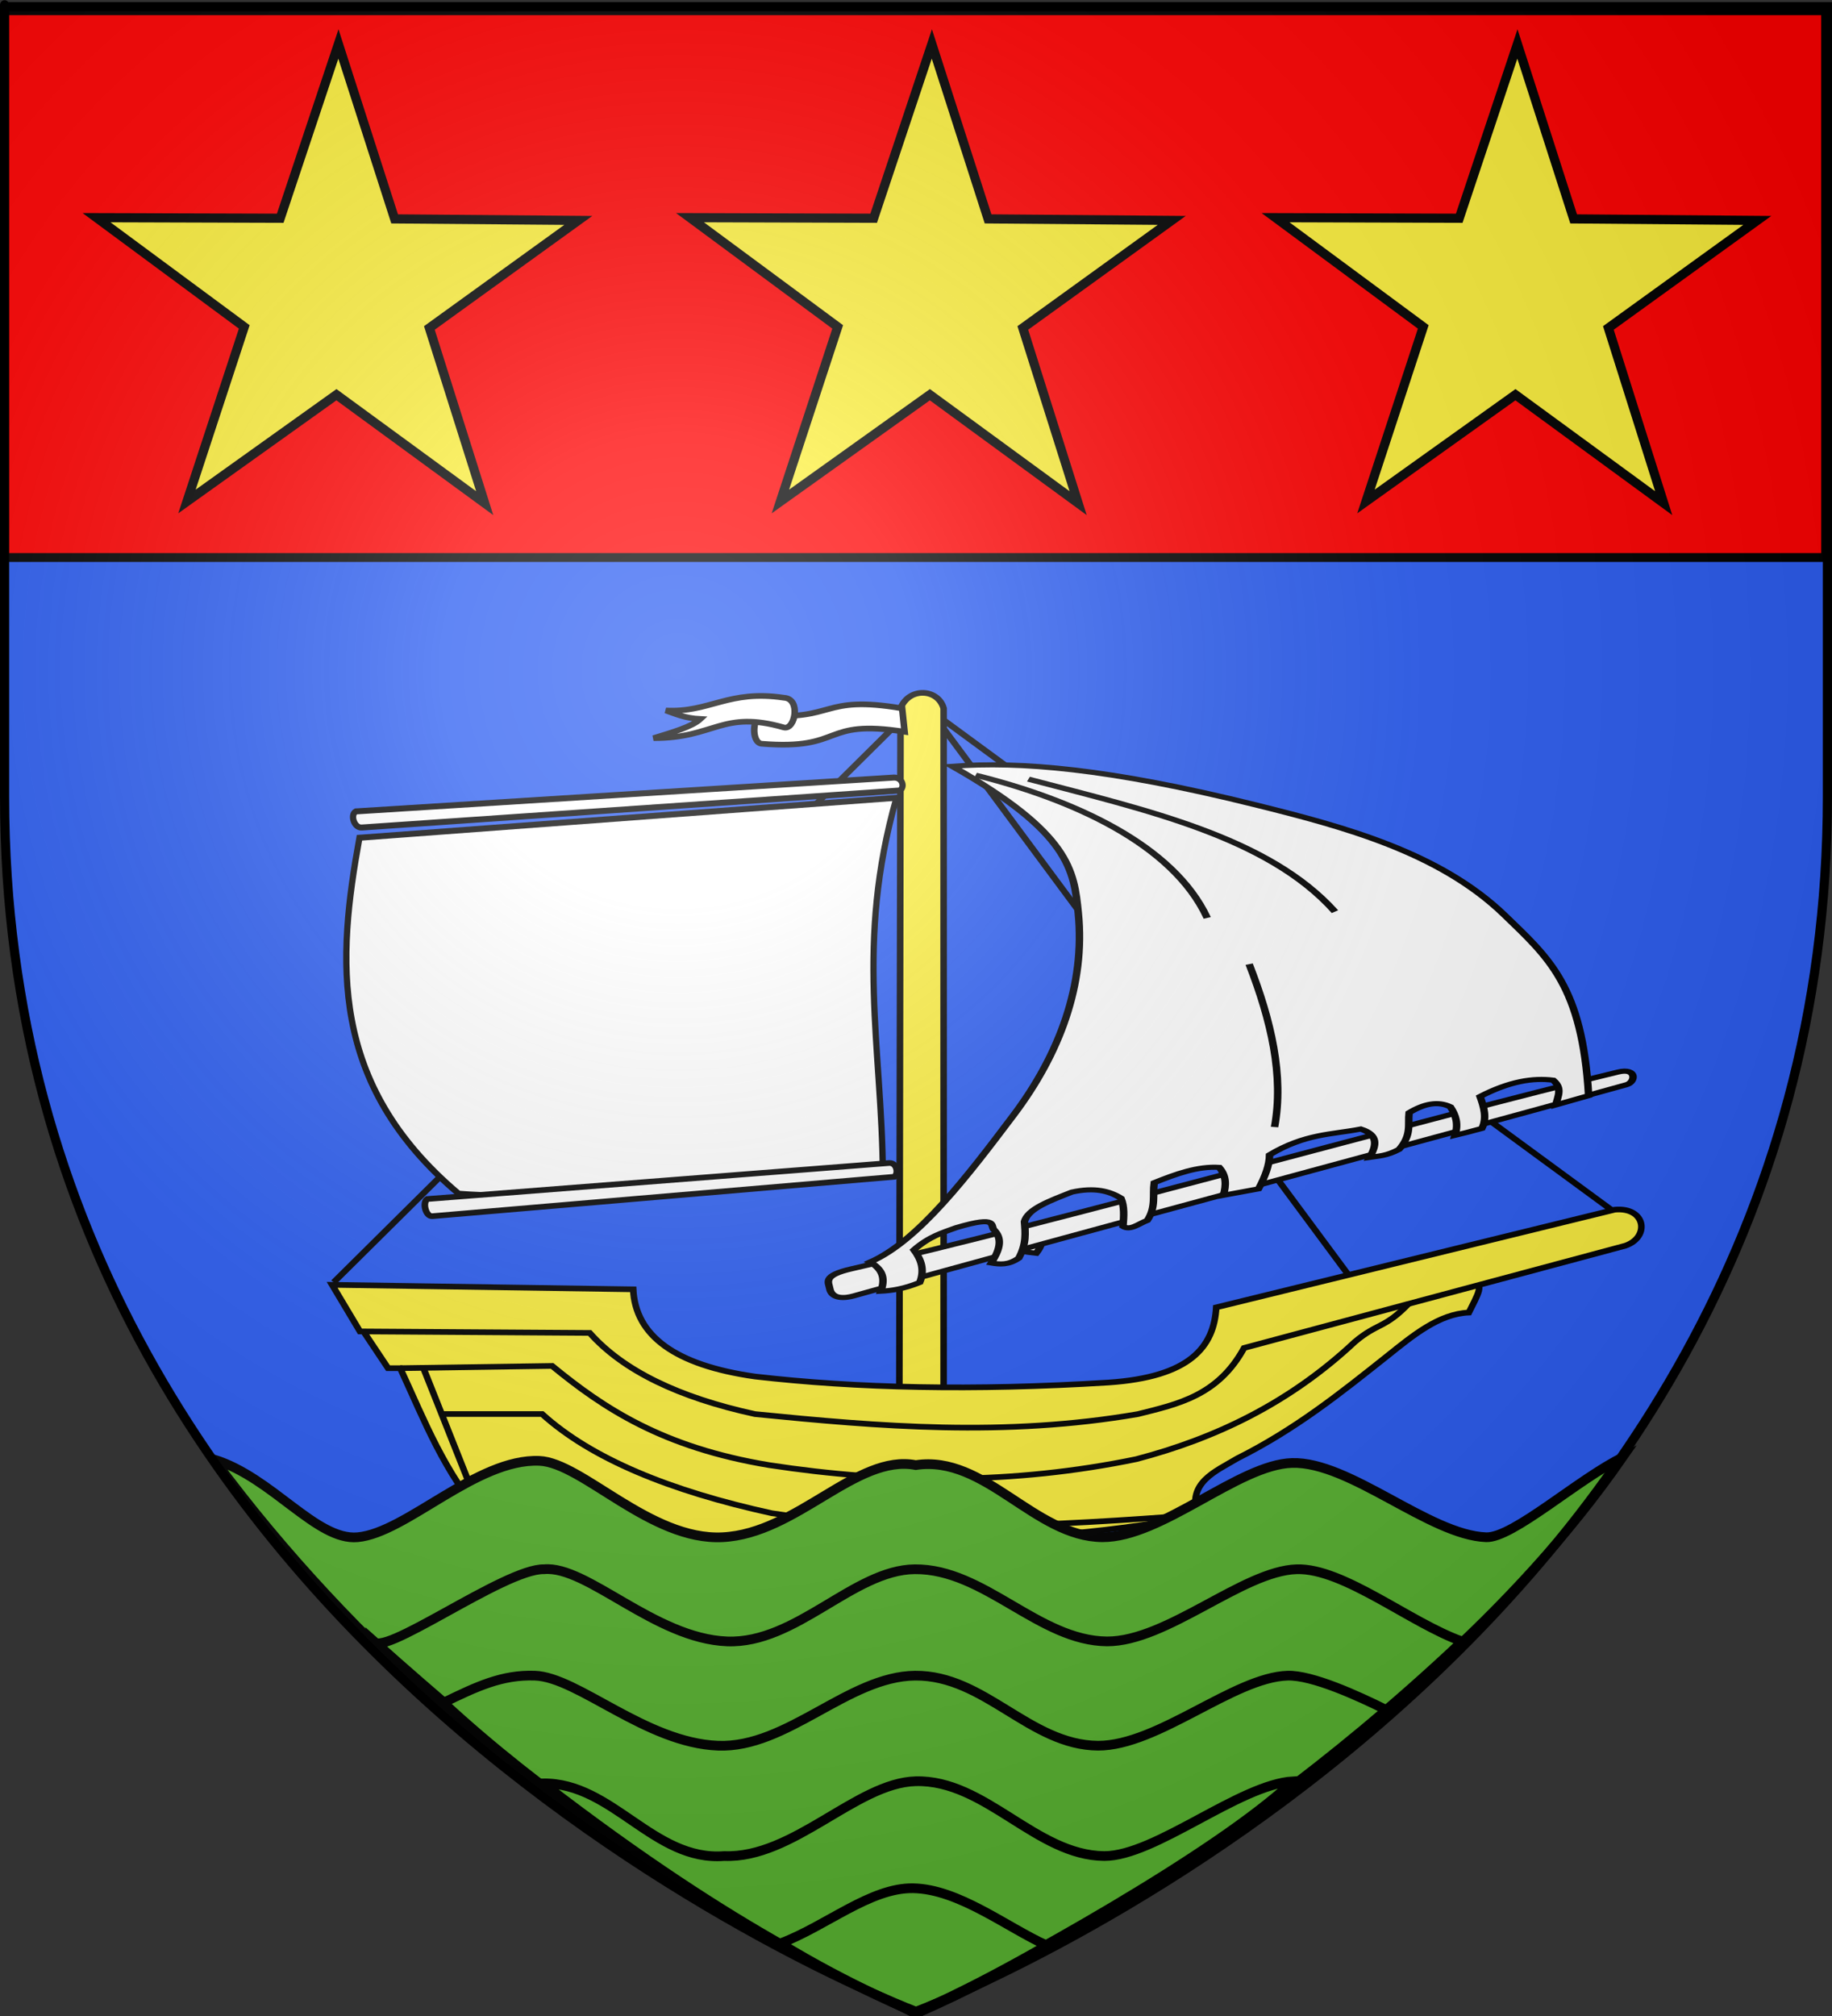 <?xml version="1.0" encoding="UTF-8" standalone="no"?>
<svg
   xmlns:dc="http://purl.org/dc/elements/1.1/"
   xmlns:cc="http://web.resource.org/cc/"
   xmlns:rdf="http://www.w3.org/1999/02/22-rdf-syntax-ns#"
   xmlns:svg="http://www.w3.org/2000/svg"
   xmlns="http://www.w3.org/2000/svg"
   xmlns:xlink="http://www.w3.org/1999/xlink"
   xmlns:sodipodi="http://sodipodi.sourceforge.net/DTD/sodipodi-0.dtd"
   xmlns:inkscape="http://www.inkscape.org/namespaces/inkscape"
   height="660"
   width="600"
   version="1.0"
   id="svg2"
   sodipodi:version="0.32"
   inkscape:version="0.45.1"
   sodipodi:docname="Blason ville fr Trouville (Calvados).svg"
   sodipodi:docbase="L:\Héraldique\Réalisations Perso\à charger"
   inkscape:export-filename="/Users/olivier/Desktop/Blason Rouge/Blason_Vide_3D.png"
   inkscape:export-xdpi="144"
   inkscape:export-ydpi="144"
   inkscape:output_extension="org.inkscape.output.svg.inkscape">
  <rect width="100%" height="100%" fill="#333333" stroke="none"/>
  <sodipodi:namedview
     inkscape:window-height="578"
     inkscape:window-width="800"
     inkscape:pageshadow="2"
     inkscape:pageopacity="0.0"
     guidetolerance="10.0"
     gridtolerance="10.0"
     objecttolerance="10.0"
     borderopacity="1.0"
     bordercolor="#666666"
     pagecolor="#ffffff"
     id="base"
     showgrid="false"
     height="660px"
     inkscape:zoom="0.57878788"
     inkscape:cx="300"
     inkscape:cy="330"
     inkscape:window-x="0"
     inkscape:window-y="0"
     inkscape:current-layer="layer4" />
  <desc
     id="desc4">Flag of Canton of Valais (Wallis)</desc>
  <defs
     id="defs6">
    <linearGradient
       id="linearGradient2893">
      <stop
         style="stop-color:white;stop-opacity:0.314;"
         offset="0"
         id="stop2895" />
      <stop
         id="stop2897"
         offset="0.19"
         style="stop-color:white;stop-opacity:0.251;" />
      <stop
         style="stop-color:#6b6b6b;stop-opacity:0.125;"
         offset="0.6"
         id="stop2901" />
      <stop
         style="stop-color:black;stop-opacity:0.125;"
         offset="1"
         id="stop2899" />
    </linearGradient>
    <linearGradient
       id="linearGradient2885">
      <stop
         id="stop2887"
         offset="0"
         style="stop-color:white;stop-opacity:1;" />
      <stop
         style="stop-color:white;stop-opacity:1;"
         offset="0.229"
         id="stop2891" />
      <stop
         id="stop2889"
         offset="1"
         style="stop-color:black;stop-opacity:1;" />
    </linearGradient>
    <linearGradient
       id="linearGradient2955">
      <stop
         id="stop2867"
         offset="0"
         style="stop-color:#fd0000;stop-opacity:1;" />
      <stop
         style="stop-color:#e77275;stop-opacity:0.659;"
         offset="0.5"
         id="stop2873" />
      <stop
         style="stop-color:black;stop-opacity:0.323;"
         offset="1"
         id="stop2959" />
    </linearGradient>
    <radialGradient
       inkscape:collect="always"
       xlink:href="#linearGradient2955"
       id="radialGradient2961"
       cx="225.524"
       cy="218.901"
       fx="225.524"
       fy="218.901"
       r="300"
       gradientTransform="matrix(-4.167939e-4,2.183,-1.884,-3.599562e-4,615.597,-289.121)"
       gradientUnits="userSpaceOnUse" />
    <polygon
       id="star"
       transform="scale(53,53)"
       points="0,-1 0.588,0.809 -0.951,-0.309 0.951,-0.309 -0.588,0.809 0,-1 " />
    <clipPath
       id="clip">
      <path
         d="M 0,-200 L 0,600 L 300,600 L 300,-200 L 0,-200 z "
         id="path10" />
    </clipPath>
    <radialGradient
       inkscape:collect="always"
       xlink:href="#linearGradient2955"
       id="radialGradient1911"
       gradientUnits="userSpaceOnUse"
       gradientTransform="matrix(-4.167939e-4,2.183,-1.884,-3.599562e-4,615.597,-289.121)"
       cx="225.524"
       cy="218.901"
       fx="225.524"
       fy="218.901"
       r="300" />
    <radialGradient
       inkscape:collect="always"
       xlink:href="#linearGradient2955"
       id="radialGradient2865"
       gradientUnits="userSpaceOnUse"
       gradientTransform="matrix(0,1.749,-1.593,-1.049767e-7,551.788,-191.29)"
       cx="225.524"
       cy="218.901"
       fx="225.524"
       fy="218.901"
       r="300" />
    <radialGradient
       inkscape:collect="always"
       xlink:href="#linearGradient2955"
       id="radialGradient2871"
       gradientUnits="userSpaceOnUse"
       gradientTransform="matrix(0,1.386,-1.323,-5.741131e-8,-158.082,-109.541)"
       cx="225.524"
       cy="218.901"
       fx="225.524"
       fy="218.901"
       r="300" />
    <radialGradient
       inkscape:collect="always"
       xlink:href="#linearGradient2893"
       id="radialGradient3163"
       gradientUnits="userSpaceOnUse"
       gradientTransform="matrix(1.353,0,0,1.349,-77.629,-85.747)"
       cx="221.445"
       cy="226.331"
       fx="221.445"
       fy="226.331"
       r="300" />
    <linearGradient
       id="linearGradient2569">
      <stop
         style="stop-color:white;stop-opacity:0.314"
         offset="0"
         id="stop2571" />
      <stop
         style="stop-color:white;stop-opacity:0.251"
         offset="0.19"
         id="stop2573" />
      <stop
         style="stop-color:#6b6b6b;stop-opacity:0.125"
         offset="0.6"
         id="stop2575" />
      <stop
         style="stop-color:black;stop-opacity:0.125"
         offset="1"
         id="stop2577" />
    </linearGradient>
    <linearGradient
       id="linearGradient2561">
      <stop
         style="stop-color:white;stop-opacity:1"
         offset="0"
         id="stop2563" />
      <stop
         style="stop-color:white;stop-opacity:1"
         offset="0.229"
         id="stop2565" />
      <stop
         style="stop-color:black;stop-opacity:1"
         offset="1"
         id="stop2567" />
    </linearGradient>
    <linearGradient
       id="linearGradient2553">
      <stop
         style="stop-color:#fd0000;stop-opacity:1"
         offset="0"
         id="stop2555" />
      <stop
         style="stop-color:#e77275;stop-opacity:0.659"
         offset="0.5"
         id="stop2557" />
      <stop
         style="stop-color:black;stop-opacity:0.323"
         offset="1"
         id="stop2559" />
    </linearGradient>
    <radialGradient
       cx="225.524"
       cy="218.901"
       r="300"
       fx="225.524"
       fy="218.901"
       id="radialGradient2551"
       xlink:href="#linearGradient2955"
       gradientUnits="userSpaceOnUse"
       gradientTransform="matrix(-4.167939e-4,2.183,-1.884,-3.599562e-4,615.597,-289.121)" />
    <polygon
       points="0,-1 0.588,0.809 -0.951,-0.309 0.951,-0.309 -0.588,0.809 0,-1 "
       transform="scale(53,53)"
       id="polygon2549" />
    <clipPath
       id="clipPath2545">
      <path
         d="M 0,-200 L 0,600 L 300,600 L 300,-200 L 0,-200 z "
         id="path2547" />
    </clipPath>
    <radialGradient
       cx="225.524"
       cy="218.901"
       r="300"
       fx="225.524"
       fy="218.901"
       id="radialGradient2543"
       xlink:href="#linearGradient2955"
       gradientUnits="userSpaceOnUse"
       gradientTransform="matrix(-4.167939e-4,2.183,-1.884,-3.599562e-4,615.597,-289.121)" />
    <radialGradient
       cx="225.524"
       cy="218.901"
       r="300"
       fx="225.524"
       fy="218.901"
       id="radialGradient2541"
       xlink:href="#linearGradient2955"
       gradientUnits="userSpaceOnUse"
       gradientTransform="matrix(0,1.749,-1.593,-1.049767e-7,551.788,-191.29)" />
    <radialGradient
       cx="225.524"
       cy="218.901"
       r="300"
       fx="225.524"
       fy="218.901"
       id="radialGradient2539"
       xlink:href="#linearGradient2955"
       gradientUnits="userSpaceOnUse"
       gradientTransform="matrix(0,1.386,-1.323,-5.741131e-8,-158.082,-109.541)" />
    <radialGradient
       r="300"
       fy="218.901"
       fx="225.524"
       cy="218.901"
       cx="225.524"
       gradientTransform="matrix(0,1.386,-1.323,-5.741131e-8,-158.082,-109.541)"
       gradientUnits="userSpaceOnUse"
       id="radialGradient10918"
       xlink:href="#linearGradient2955"
       inkscape:collect="always" />
    <radialGradient
       r="300"
       fy="218.901"
       fx="225.524"
       cy="218.901"
       cx="225.524"
       gradientTransform="matrix(0,1.749,-1.593,-1.049767e-7,551.788,-191.29)"
       gradientUnits="userSpaceOnUse"
       id="radialGradient10916"
       xlink:href="#linearGradient2955"
       inkscape:collect="always" />
    <radialGradient
       r="300"
       fy="218.901"
       fx="225.524"
       cy="218.901"
       cx="225.524"
       gradientTransform="matrix(-4.167939e-4,2.183,-1.884,-3.599562e-4,615.597,-289.121)"
       gradientUnits="userSpaceOnUse"
       id="radialGradient10914"
       xlink:href="#linearGradient2955"
       inkscape:collect="always" />
    <clipPath
       id="clipPath10910">
      <path
         id="path10912"
         d="M 0,-200 L 0,600 L 300,600 L 300,-200 L 0,-200 z " />
    </clipPath>
    <polygon
       points="0,-1 0.588,0.809 -0.951,-0.309 0.951,-0.309 -0.588,0.809 0,-1 "
       transform="scale(53,53)"
       id="polygon10908" />
    <radialGradient
       gradientUnits="userSpaceOnUse"
       gradientTransform="matrix(-4.167939e-4,2.183,-1.884,-3.599562e-4,615.597,-289.121)"
       r="300"
       fy="218.901"
       fx="225.524"
       cy="218.901"
       cx="225.524"
       id="radialGradient10906"
       xlink:href="#linearGradient2955"
       inkscape:collect="always" />
    <linearGradient
       id="linearGradient10898">
      <stop
         style="stop-color:#fd0000;stop-opacity:1;"
         offset="0"
         id="stop10900" />
      <stop
         id="stop10902"
         offset="0.5"
         style="stop-color:#e77275;stop-opacity:0.659;" />
      <stop
         id="stop10904"
         offset="1"
         style="stop-color:black;stop-opacity:0.323;" />
    </linearGradient>
    <linearGradient
       id="linearGradient10890">
      <stop
         style="stop-color:white;stop-opacity:1;"
         offset="0"
         id="stop10892" />
      <stop
         id="stop10894"
         offset="0.229"
         style="stop-color:white;stop-opacity:1;" />
      <stop
         style="stop-color:black;stop-opacity:1;"
         offset="1"
         id="stop10896" />
    </linearGradient>
    <linearGradient
       id="linearGradient10880">
      <stop
         id="stop10882"
         offset="0"
         style="stop-color:white;stop-opacity:0.314;" />
      <stop
         style="stop-color:white;stop-opacity:0.251;"
         offset="0.19"
         id="stop10884" />
      <stop
         id="stop10886"
         offset="0.6"
         style="stop-color:#6b6b6b;stop-opacity:0.125;" />
      <stop
         id="stop10888"
         offset="1"
         style="stop-color:black;stop-opacity:0.125;" />
    </linearGradient>
  </defs>
  <g
     inkscape:groupmode="layer"
     id="layer3"
     inkscape:label="Fond écu"
     style="display:inline"
     sodipodi:insensitive="true">
    <path
       id="path2855"
       style="fill:#2b5df2;fill-opacity:1;fill-rule:evenodd;stroke:none;stroke-width:1px;stroke-linecap:butt;stroke-linejoin:miter;stroke-opacity:1"
       d="M 300,658.5 C 300,658.5 598.5,546.18 598.5,260.728 C 598.5,-24.723 598.5,2.176 598.5,2.176 L 1.5,2.176 L 1.5,260.728 C 1.5,546.18 300,658.5 300,658.5 z "
       sodipodi:nodetypes="cccccc" />
    <g
       id="g10957"
       transform="translate(107.904,-294)">
      <g
         transform="translate(-107.985,295.397)"
         id="layer5"
         inkscape:label="chef"
         style="fill:#ff0000;display:inline">
        <rect
           style="opacity:1;fill:#ff0000;fill-opacity:1;fill-rule:nonzero;stroke:#000000;stroke-width:2.902;stroke-miterlimit:4;stroke-dasharray:none;stroke-opacity:1"
           id="rect2230"
           width="596.466"
           height="179.009"
           x="1.532"
           y="2.114" />
      </g>
      <path
         transform="translate(159.686,261.763)"
         d="M -108.848,196.963 L -157.405,161.456 L -206.36,196.413 L -187.595,139.26 L -235.969,103.503 L -175.815,103.688 L -156.757,46.633 L -138.344,103.9 L -78.192,104.394 L -126.966,139.602 L -108.848,196.963 z "
         inkscape:randomized="0"
         inkscape:rounded="0"
         inkscape:flatsided="false"
         sodipodi:arg2="1.5764441"
         sodipodi:arg1="0.94812554"
         sodipodi:r2="31.874943"
         sodipodi:r1="82.949936"
         sodipodi:cy="129.58115"
         sodipodi:cx="-157.22513"
         sodipodi:sides="5"
         id="path10922"
         style="opacity:1;color:#000000;fill:#fcef3c;fill-opacity:1;fill-rule:nonzero;stroke:#000000;stroke-width:3;stroke-linecap:butt;stroke-linejoin:miter;marker:none;marker-start:none;marker-mid:none;marker-end:none;stroke-miterlimit:4;stroke-dasharray:none;stroke-dashoffset:0;stroke-opacity:1;visibility:visible;display:inline;overflow:visible;enable-background:accumulate"
         sodipodi:type="star" />
      <path
         transform="translate(354.044,261.762)"
         d="M -108.848,196.963 L -157.405,161.456 L -206.36,196.413 L -187.595,139.26 L -235.969,103.503 L -175.815,103.688 L -156.757,46.633 L -138.344,103.9 L -78.192,104.394 L -126.966,139.602 L -108.848,196.963 z "
         inkscape:randomized="0"
         inkscape:rounded="0"
         inkscape:flatsided="false"
         sodipodi:arg2="1.5764441"
         sodipodi:arg1="0.94812554"
         sodipodi:r2="31.874943"
         sodipodi:r1="82.949936"
         sodipodi:cy="129.58115"
         sodipodi:cx="-157.22513"
         sodipodi:sides="5"
         id="path10953"
         style="opacity:1;color:#000000;fill:#fcef3c;fill-opacity:1;fill-rule:nonzero;stroke:#000000;stroke-width:3;stroke-linecap:butt;stroke-linejoin:miter;marker:none;marker-start:none;marker-mid:none;marker-end:none;stroke-miterlimit:4;stroke-dasharray:none;stroke-dashoffset:0;stroke-opacity:1;visibility:visible;display:inline;overflow:visible;enable-background:accumulate"
         sodipodi:type="star" />
      <path
         transform="translate(545.824,261.763)"
         d="M -108.848,196.963 L -157.405,161.456 L -206.36,196.413 L -187.595,139.26 L -235.969,103.503 L -175.815,103.688 L -156.757,46.633 L -138.344,103.9 L -78.192,104.394 L -126.966,139.602 L -108.848,196.963 z "
         inkscape:randomized="0"
         inkscape:rounded="0"
         inkscape:flatsided="false"
         sodipodi:arg2="1.5764441"
         sodipodi:arg1="0.94812554"
         sodipodi:r2="31.874943"
         sodipodi:r1="82.949936"
         sodipodi:cy="129.58115"
         sodipodi:cx="-157.22513"
         sodipodi:sides="5"
         id="path10955"
         style="opacity:1;color:#000000;fill:#fcef3c;fill-opacity:1;fill-rule:nonzero;stroke:#000000;stroke-width:3;stroke-linecap:butt;stroke-linejoin:miter;marker:none;marker-start:none;marker-mid:none;marker-end:none;stroke-miterlimit:4;stroke-dasharray:none;stroke-dashoffset:0;stroke-opacity:1;visibility:visible;display:inline;overflow:visible;enable-background:accumulate"
         sodipodi:type="star" />
    </g>
  </g>
  <g
     inkscape:groupmode="layer"
     id="layer4"
     inkscape:label="Meubles"
     sodipodi:insensitive="true">
    <g
       id="g3645"
       inkscape:label="Calque 1"
       transform="translate(-117.596,-235.493)">
      <g
         transform="translate(109.318,303.367)"
         id="g7133"
         sodipodi:insensitive="true" />
    </g>
    <g
       transform="matrix(0.798,0,0,0.689,68.201,-179.435)"
       id="g10740">
      <g
         id="g10559"
         transform="matrix(-1,0,0,1,589.184,588.108)">
        <path
           id="path10528"
           style="fill:none;fill-rule:evenodd;stroke:#000000;stroke-width:2.698;stroke-linecap:butt;stroke-linejoin:miter;stroke-miterlimit:4"
           d="M 9.576,250.354 L 297.469,5.897 L 537.698,281.595"
           sodipodi:nodetypes="ccc" />
        <path
           id="path10530"
           style="fill:#ffff00;fill-rule:evenodd;stroke:#000000;stroke-width:2.698;stroke-linecap:butt;stroke-linejoin:miter;stroke-miterlimit:4"
           d="M 117.662,283.689 L 295.449,5.897" />
        <path
           id="path10534"
           style="fill:#fcef3f;fill-opacity:1;fill-rule:evenodd;stroke:#000000;stroke-width:2.698;stroke-linecap:butt;stroke-linejoin:miter;stroke-miterlimit:4"
           d="M 287.368,8.928 L 287.368,338.237 L 305.55,337.227 L 305.045,8.801 C 301.409,-1.457 289.531,-0.355 287.368,8.928 z " />
        <g
           id="g10690"
           transform="matrix(0.872,0,0,0.968,67.915,1.294)"
           style="fill:#ffffff">
          <path
             d="M 528.325,58.442 L 275.097,41.829 C 271.039,41.724 269.746,46.508 272.304,48.176 L 525.532,66.355 C 529.113,66.645 531.088,60.088 528.325,58.442 z "
             style="fill:#ffffff;fill-rule:evenodd;stroke:#000000;stroke-width:2.936;stroke-linecap:butt;stroke-linejoin:miter;stroke-miterlimit:4"
             id="path10536"
             sodipodi:nodetypes="ccccc" />
          <path
             sodipodi:nodetypes="ccccc"
             d="M 479.909,246.11 C 425.112,250.503 387.789,236.672 280.265,236.653 C 280.672,173.655 293.337,123.369 273.874,51.749 L 526.616,71.375 C 536.988,130.981 541.438,191.934 479.909,246.11 z "
             style="fill:#ffffff;fill-rule:evenodd;stroke:#000000;stroke-width:2.936;stroke-linecap:butt;stroke-linejoin:miter;stroke-miterlimit:4"
             id="path10538" />
        </g>
        <g
           id="g10588"
           transform="matrix(-1,0,0,1,595.801,2)"
           style="fill:#ffffff">
          <path
             d="M 292.418,18.019 C 257.768,11.744 268.065,26.952 233.577,23.701 C 229.412,22.783 229.996,10.744 233.829,9.938 C 264.039,13.243 257.753,0.292 291.408,6.907 L 292.418,18.019 z "
             style="fill:#ffffff;fill-rule:evenodd;stroke:#000000;stroke-width:2.698;stroke-linecap:butt;stroke-linejoin:miter;stroke-miterlimit:4"
             id="path10532" />
          <path
             d="M 189.383,21.05 C 214.602,21.111 217.429,7.54 242.921,15.999 C 247.47,17.229 249.975,2.299 242.921,1.857 C 220.044,-2.096 212.579,8.971 194.433,7.918 C 198.592,9.582 202.184,11.57 208.576,11.958 C 205.141,15.672 197.043,18.311 189.383,21.05 z "
             style="fill:#ffffff;fill-rule:evenodd;stroke:#000000;stroke-width:2.698;stroke-linecap:butt;stroke-linejoin:miter;stroke-miterlimit:4"
             id="path10540" />
        </g>
        <path
           id="path10542"
           style="fill:#fcef3f;fill-opacity:1;fill-rule:evenodd;stroke:#000000;stroke-width:2.698;stroke-linecap:butt;stroke-linejoin:miter;stroke-miterlimit:4"
           d="M 72.529,283.841 C 63.73,279.492 68.75,288.697 71.815,295.984 C 84.106,296.601 94.716,306.819 105.386,316.698 C 124.195,334.025 142.903,351.421 166.815,365.269 C 176.052,371.659 187.265,376.651 183.243,392.412 C 244.617,406.664 335.095,409.786 475.406,394.555 C 492.612,371.277 500.073,348.286 510.386,322.412 L 515.386,322.412 L 526.101,303.841 L 521.815,298.127 L 424.672,297.412 L 400.386,322.412 L 359.672,334.555 L 217.529,335.269 C 217.529,335.269 178.958,325.984 177.529,323.127 C 176.101,320.269 165.386,301.698 165.386,301.698 L 72.529,275.984 L 72.529,283.841 z "
           sodipodi:nodetypes="ccccccccccccccsccc" />
        <path
           id="path10544"
           style="fill:#fcef3f;fill-opacity:1;fill-rule:evenodd;stroke:#000000;stroke-width:2.698;stroke-linecap:butt;stroke-linejoin:miter;stroke-miterlimit:4"
           d="M 11.915,247.095 C -0.841,245.734 -2.61,260.203 7.63,264.237 L 164.058,312.809 C 174.797,335.586 191.339,339.504 207.63,344.237 C 262.435,355.146 313.704,350.145 364.773,344.237 C 396.132,336.341 418.889,323.562 432.63,305.666 L 526.915,304.952 L 538.344,282.809 L 414.773,284.952 C 413.863,306.993 397.586,321.005 364.773,326.38 C 323.109,331.932 275.243,333.207 219.773,329.237 C 186.14,326.631 176.429,312.237 175.487,293.523 L 11.915,247.095 z " />
        <path
           id="path10546"
           style="fill:none;fill-rule:evenodd;stroke:#000000;stroke-width:2.698;stroke-linecap:butt;stroke-linejoin:miter;stroke-miterlimit:4"
           d="M 510.386,322.412 L 448.065,321.341 C 426.857,341.48 402.723,360.094 358.958,368.484 C 308.942,377.332 258.735,377.713 208.243,365.627 C 176.01,355.824 145.607,339.198 118.601,309.912 C 109.18,300.716 106.396,303.727 96.458,291.698" />
        <path
           id="path10548"
           style="fill:none;fill-rule:evenodd;stroke:#000000;stroke-width:2.698;stroke-linecap:butt;stroke-linejoin:miter;stroke-miterlimit:4"
           d="M 476.059,394.681 L 501.101,321.698" />
        <path
           id="path10550"
           style="fill:none;fill-rule:evenodd;stroke:#000000;stroke-width:2.698;stroke-linecap:butt;stroke-linejoin:miter;stroke-miterlimit:4"
           d="M 492.886,344.198 L 452.172,344.198 C 432.036,365.313 399.923,380.7 357.886,391.341 C 302.047,401.077 242.835,397.325 183.243,392.055" />
      </g>
      <g
         id="g11032"
         transform="matrix(1.003,-0.464,0.579,0.804,-735.091,303.013)">
        <g
           transform="matrix(0.885,0,0,0.861,209.664,384.307)"
           style="opacity:1;display:inline"
           id="g8796">
          <g
             transform="translate(-773.925,328.82)"
             id="g10627"
             inkscape:label="Calque 1">
            <g
               id="g2813"
               transform="translate(23.995,-81.024)">
              <g
                 id="g10682"
                 transform="matrix(-1,0,0,-1,1415.336,596.176)">
                <path
                   sodipodi:nodetypes="cccccccc"
                   id="path6830"
                   d="M 328.486,178.193 L 328.095,164.907 C 326.89,165.377 324.688,164.351 322.807,163.806 C 323.133,159.494 325.33,155.613 330.44,152.404 C 333.65,155.207 336.348,156.594 338.484,164.055 C 337.267,165.559 335.352,165.944 333.061,165.298 L 333.542,178.331 L 328.486,178.193 z "
                   style="color:#000000;fill:#ffffff;fill-opacity:1;fill-rule:evenodd;stroke:#000000;stroke-width:3.019;stroke-linecap:butt;stroke-linejoin:miter;marker:none;marker-start:none;marker-mid:none;marker-end:none;stroke-miterlimit:4;stroke-dasharray:none;stroke-dashoffset:0;stroke-opacity:1;visibility:visible;display:inline;overflow:visible" />
                <path
                   sodipodi:nodetypes="csssss"
                   id="path10652"
                   d="M 77.021,117.724 C 158.985,129.625 323.016,156.137 406.135,167.976 C 409.684,168.482 414.8,170.62 412.214,176.818 C 410.84,180.109 411.14,184.975 398.952,182.344 C 316.24,164.486 156.34,141.75 76.239,125.979 C 68.308,124.418 73.033,117.145 77.021,117.724 z "
                   style="color:#000000;fill:#ffffff;fill-opacity:1;fill-rule:evenodd;stroke:#000000;stroke-width:3.019;stroke-linecap:butt;stroke-linejoin:miter;marker:none;marker-start:none;marker-mid:none;marker-end:none;stroke-miterlimit:4;stroke-dasharray:none;stroke-dashoffset:0;stroke-opacity:1;visibility:visible;display:inline;overflow:visible" />
                <path
                   sodipodi:nodetypes="csscssccccccccccccccccccccccccccccc"
                   id="path10654"
                   d="M 93.29,119.88 C 63.86,177.578 67.25,198.772 70.236,230.069 C 74.609,275.886 100.555,308.796 124.549,337.913 C 165.242,387.294 193.893,409.069 218.718,420.359 C 197.243,361.776 206.538,341.929 217.545,318.767 C 235.617,280.739 264.704,250.135 298.429,228.115 C 331.534,206.5 367.903,182.835 390.643,182.008 C 388.075,175.096 390.636,169.651 395.332,164.815 C 391.254,162.801 386.493,161.244 379.312,161.298 C 373.868,166.696 372.145,172.837 371.888,179.272 C 362.726,183.022 356.938,182.273 350.788,182.008 C 331.788,179.662 339.015,175.937 338.284,172.63 C 338.094,166.054 342.824,161.118 348.834,156.609 C 346.289,154.099 343.511,151.898 337.893,153.484 C 330.959,159.345 328.277,165.206 325.39,171.067 C 320.549,177.084 310.267,176.572 300.382,176.537 C 291.196,174.456 287.062,169.487 285.144,163.252 C 286.304,158.303 289.36,153.353 292.568,148.404 C 291.388,144.507 286.476,146.497 282.408,146.45 C 275.409,151.585 273.351,158.366 269.123,164.424 C 259.023,164.456 249.187,164.047 242.162,158.954 C 242.05,153.293 244.761,148.337 248.805,143.715 L 234.738,139.808 C 228.729,144.887 223.948,149.967 221.062,155.046 C 202.577,158.684 193.741,152.672 181.988,149.576 C 177.445,142.858 181.288,137.818 187.068,133.165 C 183.607,132.043 180.975,130.368 174.564,131.211 C 165.93,136.023 164.352,142.246 160.497,148.013 C 152.737,149.578 147.033,148.264 144.477,142.543 C 144.959,137.333 146.493,132.123 151.12,126.913 C 147.291,126.132 144.657,125.741 139.788,124.96 C 134.957,129.25 132.95,135.422 131.192,141.761 C 116.603,143.537 107.374,140.623 101.105,135.119 C 100.231,128.821 104.091,126.062 107.357,121.834 L 93.29,119.88 z "
                   style="color:#000000;fill:#ffffff;fill-opacity:1;fill-rule:evenodd;stroke:#000000;stroke-width:3.019;stroke-linecap:butt;stroke-linejoin:miter;marker:none;marker-start:none;marker-mid:none;marker-end:none;stroke-miterlimit:4;stroke-dasharray:none;stroke-dashoffset:0;stroke-opacity:1;visibility:visible;display:inline;overflow:visible" />
                <path
                   sodipodi:nodetypes="cc"
                   id="path10660"
                   d="M 211.294,168.332 C 193.218,192.716 181.737,223.696 173.001,257.42"
                   style="color:#000000;fill:#ffffff;fill-opacity:1;fill-rule:evenodd;stroke:#000000;stroke-width:3.019;stroke-linecap:butt;stroke-linejoin:miter;marker:none;marker-start:none;marker-mid:none;marker-end:none;stroke-miterlimit:4;stroke-dasharray:none;stroke-dashoffset:0;stroke-opacity:1;visibility:visible;display:inline;overflow:visible" />
                <path
                   sodipodi:nodetypes="cc"
                   id="path10662"
                   d="M 128.066,266.798 C 129.672,318.984 164.228,357.989 196.055,398.087"
                   style="color:#000000;fill:#ffffff;fill-opacity:1;fill-rule:evenodd;stroke:#000000;stroke-width:3.019;stroke-linecap:butt;stroke-linejoin:miter;marker:none;marker-start:none;marker-mid:none;marker-end:none;stroke-miterlimit:4;stroke-dasharray:none;stroke-dashoffset:0;stroke-opacity:1;visibility:visible;display:inline;overflow:visible" />
                <path
                   sodipodi:nodetypes="cc"
                   id="path10664"
                   d="M 174.173,289.852 C 164.746,334.824 186.501,378.535 213.247,410.981"
                   style="color:#000000;fill:#ffffff;fill-opacity:1;fill-rule:evenodd;stroke:#000000;stroke-width:3.019;stroke-linecap:butt;stroke-linejoin:miter;marker:none;marker-start:none;marker-mid:none;marker-end:none;stroke-miterlimit:4;stroke-dasharray:none;stroke-dashoffset:0;stroke-opacity:1;visibility:visible;display:inline;overflow:visible" />
              </g>
            </g>
          </g>
        </g>
      </g>
      <path
         d="M 89.877,830.149 L 279.518,813.036 C 282.557,812.928 283.524,817.856 281.609,819.574 L 91.969,838.3 C 89.287,838.599 87.808,831.845 89.877,830.149 z "
         style="fill:#ffffff;fill-rule:evenodd;stroke:#000000;stroke-width:2.698;stroke-linecap:butt;stroke-linejoin:miter;stroke-miterlimit:4"
         id="path10694"
         sodipodi:nodetypes="ccccc" />
    </g>
    <g
       id="g10976"
       transform="matrix(0.678,0,0,0.57,39.073,208.999)"
       style="stroke:#000000;stroke-width:4.824;stroke-miterlimit:4;stroke-dasharray:none;stroke-opacity:1">
      <g
         id="g18923"
         style="stroke:#000000;stroke-width:2.293;stroke-miterlimit:4;stroke-dasharray:none;stroke-opacity:1;display:inline"
         transform="matrix(1.821,0,0,2.429,-160.107,-810.332)">
        <path
           id="path12658"
           style="fill:#5ab532;fill-opacity:1;fill-rule:evenodd;stroke:#000000;stroke-width:2.293;stroke-linecap:butt;stroke-linejoin:miter;stroke-miterlimit:4;stroke-dasharray:none;stroke-opacity:1;display:inline"
           d="M 299.192,529.083 C 283.447,526.38 267.742,545.28 247.911,546.145 C 228.761,546.981 210.775,528.503 199.348,528.083 C 182.659,527.47 164.075,545.11 151.129,546.145 C 140.224,547.018 128.568,532.03 113.126,527.77 C 189.128,619.555 298.817,658.2 298.817,658.2 C 321.978,647.276 428.928,601.422 486.792,527.224 C 475.139,532.205 457.615,546.378 450.504,546.145 C 435.431,545.653 414.35,528.177 399.004,528.583 C 384.774,528.959 364.61,546.171 348.723,546.145 C 330.58,546.024 317.645,526.583 299.192,529.083 z "
           sodipodi:nodetypes="cssscccsscc" />
        <path
           id="path14471"
           style="fill:#5ab532;fill-opacity:1;fill-rule:evenodd;stroke:#000000;stroke-width:2.293;stroke-linecap:butt;stroke-linejoin:miter;stroke-miterlimit:4;stroke-dasharray:none;stroke-opacity:1;display:inline"
           d="M 298.931,553.713 C 282.685,553.852 267.481,571.41 249.149,570.776 C 229.992,570.113 211.982,552.766 200.587,553.713 C 190.079,553.464 156.476,575.665 155.13,570.422 C 228.367,628.604 242.853,629.53 299.118,658.672 C 299.118,658.672 370.421,632.889 444.118,570.776 C 430.395,566.425 412.683,553.384 400.243,553.713 C 386.012,554.09 365.849,570.801 349.962,570.776 C 331.819,570.654 317.383,553.555 298.931,553.713 z " />
        <path
           id="path14451"
           style="fill:#5ab532;fill-opacity:1;fill-rule:evenodd;stroke:#000000;stroke-width:2.293;stroke-linecap:butt;stroke-linejoin:miter;stroke-miterlimit:4;stroke-dasharray:none;stroke-opacity:1;display:inline"
           d="M 299.024,578.875 C 281.292,579.02 265.075,596.072 246.743,595.437 C 227.586,594.774 209.61,579.233 198.181,578.875 C 189.443,578.601 182.802,581.42 173.931,585.25 C 225.767,628.067 299.212,658.759 299.212,658.759 C 299.212,658.759 357.978,637.395 424.024,586.968 C 416.359,583.581 404.336,578.703 397.837,578.875 C 383.606,579.251 363.443,595.462 347.556,595.437 C 329.412,595.316 317.49,578.723 299.024,578.875 z " />
        <path
           id="path14461"
           style="fill:#5ab532;fill-opacity:1;fill-rule:evenodd;stroke:#000000;stroke-width:2.293;stroke-linecap:butt;stroke-linejoin:miter;stroke-miterlimit:4;stroke-dasharray:none;stroke-opacity:1;display:inline"
           d="M 299.173,603.841 C 283.455,604.207 266.723,622.163 248.391,621.528 C 229.65,622.834 218.818,604.143 200.329,604.341 C 254.08,641.298 283.659,651.509 299.214,658.831 C 324.946,647.588 378.796,621.054 399.298,603.841 C 385.009,604.61 362.734,621.55 349.204,621.528 C 331.061,621.407 317.653,603.41 299.173,603.841 z " />
        <path
           id="path14456"
           style="fill:#5ab532;fill-opacity:1;fill-rule:evenodd;stroke:#000000;stroke-width:2.293;stroke-linecap:butt;stroke-linejoin:miter;stroke-miterlimit:4;stroke-dasharray:none;stroke-opacity:1;display:inline"
           d="M 298.485,629.143 C 287.189,628.973 275.491,638.048 263.298,642.174 C 281.828,652.284 299.173,658.549 299.173,658.549 C 299.173,658.549 311.542,654.137 333.985,642.674 C 323.331,638.367 310.607,629.325 298.485,629.143 z " />
      </g>
    </g>
  </g>
  <g
     inkscape:groupmode="layer"
     id="layer2"
     inkscape:label="Reflet final"
     sodipodi:insensitive="true">
    <path
       sodipodi:nodetypes="cccccc"
       d="M 300,658.5 C 300,658.5 598.5,546.18 598.5,260.728 C 598.5,-24.723 598.5,2.176 598.5,2.176 L 1.5,2.176 L 1.5,260.728 C 1.5,546.18 300,658.5 300,658.5 z "
       style="opacity:1;fill:url(#radialGradient3163);fill-opacity:1;fill-rule:evenodd;stroke:none;stroke-width:1px;stroke-linecap:butt;stroke-linejoin:miter;stroke-opacity:1"
       id="path2875"
       inkscape:export-xdpi="144"
       inkscape:export-ydpi="144" />
  </g>
  <g
     inkscape:groupmode="layer"
     id="layer1"
     inkscape:label="Contour final"
     sodipodi:insensitive="true">
    <path
       sodipodi:nodetypes="cccccc"
       d="M 300,658.5 C 300,658.5 1.5,546.18 1.5,260.728 C 1.5,-24.723 1.5,2.176 1.5,2.176 L 598.5,2.176 L 598.5,260.728 C 598.5,546.18 300,658.5 300,658.5 z "
       style="opacity:1;fill:none;fill-opacity:1;fill-rule:evenodd;stroke:#000000;stroke-width:3;stroke-linecap:butt;stroke-linejoin:miter;stroke-miterlimit:4;stroke-dasharray:none;stroke-opacity:1"
       id="path1411"
       inkscape:export-xdpi="144"
       inkscape:export-ydpi="144" />
  </g>
</svg>
